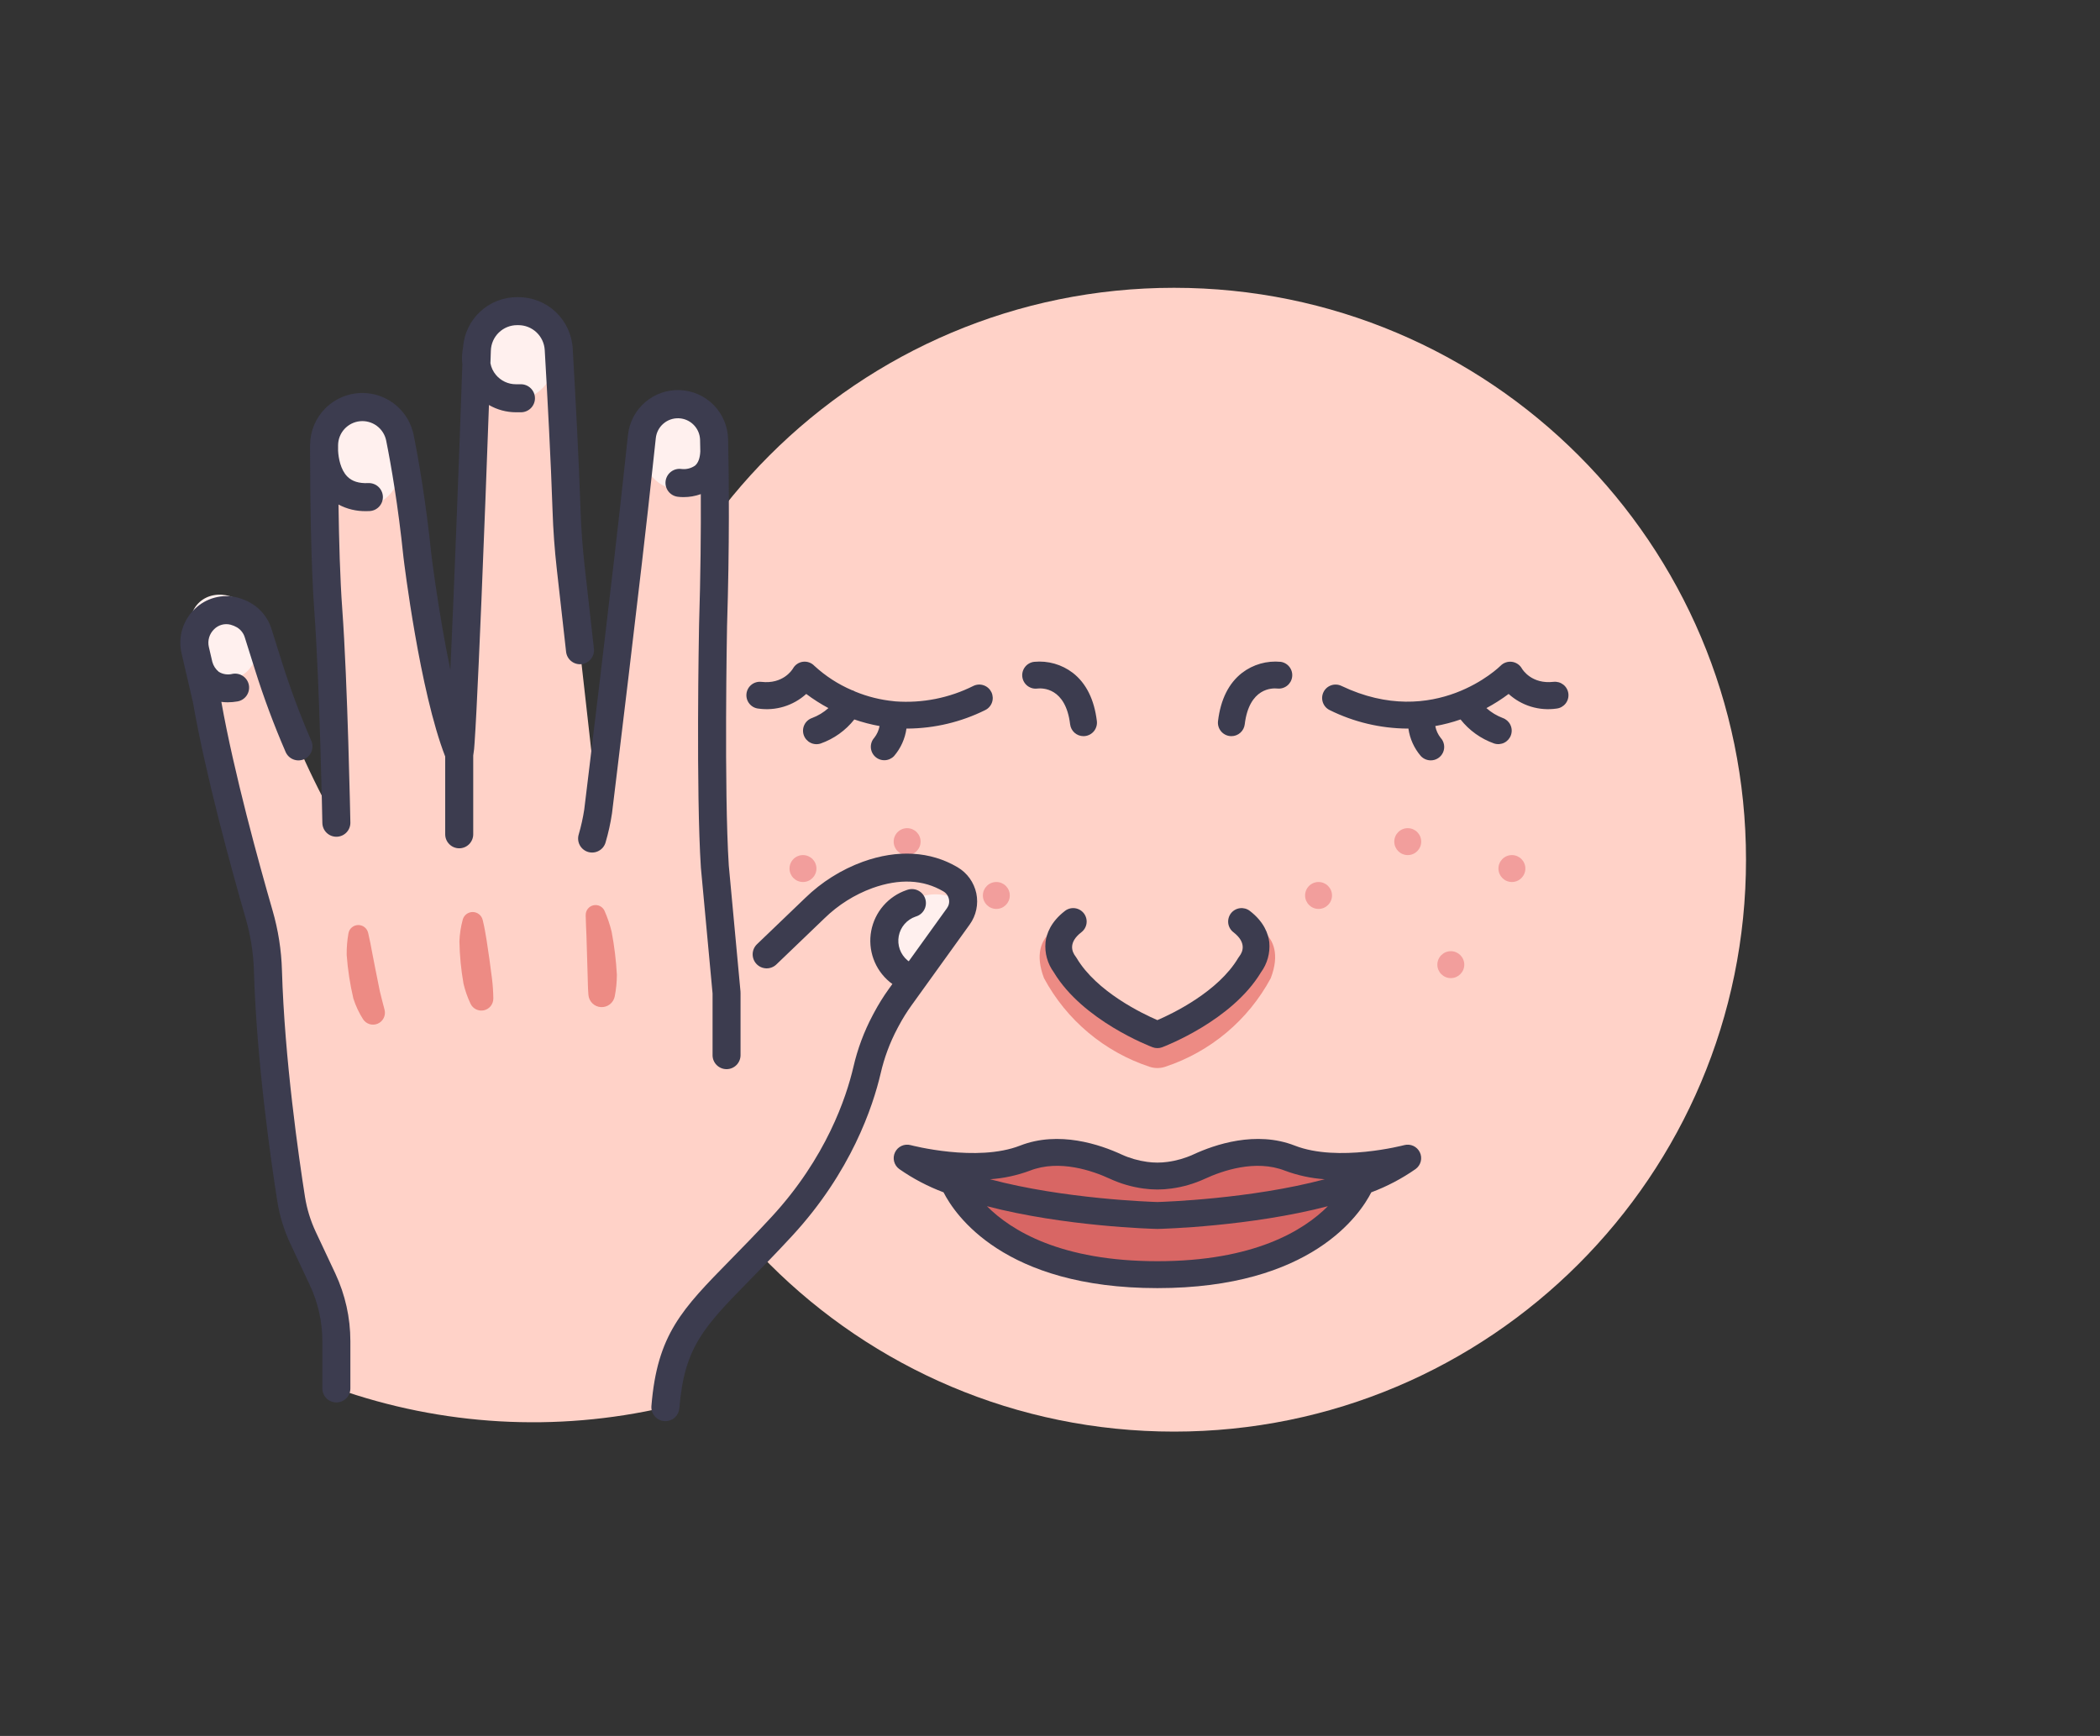 <svg width="127" height="105" viewBox="0 0 127 105" fill="none" xmlns="http://www.w3.org/2000/svg">
<rect x="0" y="0" width="127" height="105" fill="#333333" stroke="none"/>
<g clip-path="url(#clip0_638_264)">
<path d="M71 86.592C90.105 86.592 105.592 71.105 105.592 52C105.592 32.896 90.105 17.408 71 17.408C51.896 17.408 36.408 32.896 36.408 52C36.408 71.105 51.896 86.592 71 86.592Z" fill="#FFD2C8"/>
<path d="M69.996 73.52L57.662 71.481C57.662 71.481 59.754 77.1 69.996 77.1C80.237 77.1 82.329 71.481 82.329 71.481L69.996 73.52Z" fill="#D86664"/>
<path d="M78.005 70.051C75.927 69.238 73.645 70.044 72.517 70.566C71.949 70.826 71.344 71.001 70.724 71.085C70.241 71.153 69.751 71.153 69.267 71.085C68.647 71.001 68.043 70.826 67.474 70.566C66.347 70.044 64.065 69.238 61.986 70.051C60.035 70.815 57.484 70.551 56.023 70.297C55.974 70.289 55.924 70.298 55.881 70.324C55.838 70.349 55.806 70.389 55.789 70.435C55.773 70.482 55.773 70.533 55.791 70.58C55.808 70.626 55.841 70.665 55.884 70.69C60.736 73.302 69.996 73.52 69.996 73.52C69.996 73.52 79.256 73.302 84.108 70.69C84.151 70.665 84.184 70.626 84.201 70.58C84.219 70.533 84.219 70.482 84.203 70.435C84.186 70.388 84.153 70.349 84.111 70.324C84.068 70.298 84.018 70.289 83.969 70.297C82.508 70.551 79.958 70.815 78.005 70.051Z" fill="#D86664"/>
<path d="M48.561 53.349C49.011 53.349 49.375 52.984 49.375 52.535C49.375 52.085 49.011 51.721 48.561 51.721C48.111 51.721 47.747 52.085 47.747 52.535C47.747 52.984 48.111 53.349 48.561 53.349Z" fill="#F29E9C"/>
<path d="M52.255 59.162C52.705 59.162 53.069 58.798 53.069 58.348C53.069 57.899 52.705 57.534 52.255 57.534C51.806 57.534 51.441 57.899 51.441 58.348C51.441 58.798 51.806 59.162 52.255 59.162Z" fill="#F29E9C"/>
<path d="M54.86 51.721C55.309 51.721 55.674 51.356 55.674 50.907C55.674 50.457 55.309 50.093 54.86 50.093C54.41 50.093 54.046 50.457 54.046 50.907C54.046 51.356 54.41 51.721 54.86 51.721Z" fill="#F29E9C"/>
<path d="M60.255 54.977C60.705 54.977 61.069 54.612 61.069 54.163C61.069 53.713 60.705 53.349 60.255 53.349C59.806 53.349 59.441 53.713 59.441 54.163C59.441 54.612 59.806 54.977 60.255 54.977Z" fill="#F29E9C"/>
<path d="M91.434 53.349C91.884 53.349 92.248 52.984 92.248 52.535C92.248 52.085 91.884 51.721 91.434 51.721C90.985 51.721 90.62 52.085 90.62 52.535C90.62 52.984 90.985 53.349 91.434 53.349Z" fill="#F29E9C"/>
<path d="M87.74 59.162C88.189 59.162 88.554 58.798 88.554 58.348C88.554 57.899 88.189 57.534 87.74 57.534C87.29 57.534 86.926 57.899 86.926 58.348C86.926 58.798 87.29 59.162 87.74 59.162Z" fill="#F29E9C"/>
<path d="M85.135 51.721C85.585 51.721 85.949 51.356 85.949 50.907C85.949 50.457 85.585 50.093 85.135 50.093C84.686 50.093 84.321 50.457 84.321 50.907C84.321 51.356 84.686 51.721 85.135 51.721Z" fill="#F29E9C"/>
<path d="M79.741 54.977C80.19 54.977 80.555 54.612 80.555 54.163C80.555 53.713 80.19 53.349 79.741 53.349C79.291 53.349 78.927 53.713 78.927 54.163C78.927 54.612 79.291 54.977 79.741 54.977Z" fill="#F29E9C"/>
<path d="M76.452 56.377C76.393 56.325 76.318 56.294 76.239 56.288C76.16 56.283 76.082 56.304 76.016 56.349C75.951 56.393 75.902 56.458 75.877 56.533C75.853 56.608 75.853 56.689 75.88 56.763C75.959 57.033 75.974 57.318 75.923 57.594C75.871 57.87 75.756 58.131 75.585 58.354C74.725 59.809 73.199 60.778 71.959 61.366C71.345 61.657 70.674 61.808 69.995 61.808C69.316 61.808 68.645 61.657 68.031 61.366C66.791 60.778 65.265 59.809 64.405 58.354C64.234 58.131 64.118 57.87 64.067 57.594C64.016 57.318 64.03 57.033 64.11 56.763C64.136 56.689 64.138 56.608 64.113 56.532C64.088 56.457 64.039 56.392 63.974 56.348C63.908 56.304 63.83 56.283 63.751 56.288C63.672 56.293 63.597 56.325 63.538 56.377C62.983 56.866 62.588 57.714 63.136 59.163C64.499 61.702 66.784 63.621 69.521 64.525C69.828 64.627 70.159 64.627 70.466 64.525C73.203 63.621 75.489 61.702 76.852 59.163C77.402 57.714 77.006 56.866 76.452 56.377Z" fill="#ED8B84"/>
<path d="M82.931 72.119C83.88 71.764 84.781 71.29 85.612 70.709C85.766 70.597 85.875 70.434 85.922 70.25C85.968 70.066 85.949 69.871 85.867 69.7C85.785 69.528 85.646 69.391 85.473 69.311C85.301 69.232 85.106 69.215 84.922 69.264C84.882 69.275 80.915 70.315 78.303 69.293C75.956 68.374 73.457 69.233 72.176 69.826C71.68 70.053 71.153 70.206 70.613 70.278C70.204 70.335 69.789 70.335 69.38 70.278C68.84 70.205 68.313 70.053 67.818 69.826C66.537 69.234 64.038 68.375 61.691 69.293C59.078 70.315 55.111 69.275 55.072 69.264C54.888 69.215 54.693 69.232 54.521 69.311C54.348 69.391 54.209 69.528 54.127 69.7C54.045 69.871 54.025 70.066 54.072 70.25C54.118 70.434 54.228 70.597 54.382 70.709C55.212 71.29 56.112 71.763 57.062 72.119C57.733 73.441 60.692 77.913 69.997 77.913C79.302 77.913 82.26 73.441 82.931 72.119ZM62.283 70.809C64.067 70.11 66.088 70.819 67.133 71.303C67.774 71.598 68.456 71.796 69.155 71.89C69.713 71.968 70.279 71.968 70.837 71.89C71.537 71.796 72.218 71.598 72.86 71.303C73.905 70.819 75.925 70.111 77.709 70.809C78.482 71.097 79.293 71.272 80.116 71.328C75.652 72.521 70.361 72.695 69.996 72.705C69.63 72.694 64.339 72.522 59.874 71.328C60.698 71.272 61.509 71.097 62.283 70.809H62.283ZM59.688 72.959C64.391 74.183 69.664 74.326 69.977 74.333H70.016C70.329 74.326 75.602 74.183 80.305 72.959C78.838 74.432 75.835 76.285 69.997 76.285C64.158 76.285 61.153 74.432 59.687 72.959H59.688ZM65.106 57.94C65.088 57.907 65.066 57.877 65.043 57.848C64.829 57.569 64.591 57.008 65.399 56.386C65.57 56.255 65.682 56.061 65.71 55.847C65.738 55.633 65.68 55.416 65.548 55.245C65.416 55.074 65.222 54.962 65.008 54.934C64.794 54.906 64.578 54.965 64.407 55.096C63.537 55.765 63.286 56.495 63.23 56.99C63.168 57.638 63.346 58.285 63.729 58.809C65.487 61.732 69.537 63.28 69.709 63.345C69.893 63.414 70.097 63.414 70.282 63.345C70.454 63.28 74.504 61.732 76.261 58.809C76.644 58.285 76.822 57.638 76.761 56.99C76.704 56.495 76.454 55.765 75.584 55.096C75.499 55.031 75.402 54.983 75.299 54.955C75.196 54.928 75.088 54.92 74.982 54.934C74.876 54.948 74.774 54.983 74.681 55.036C74.589 55.089 74.507 55.16 74.442 55.245C74.377 55.33 74.329 55.427 74.302 55.53C74.274 55.633 74.267 55.741 74.28 55.847C74.294 55.953 74.329 56.055 74.382 56.147C74.436 56.24 74.507 56.321 74.591 56.386C75.399 57.008 75.161 57.569 74.955 57.838C74.929 57.87 74.905 57.904 74.884 57.94C73.673 59.989 70.895 61.316 69.995 61.703C69.096 61.315 66.317 59.989 65.106 57.94ZM45.859 42.859C46.378 42.934 46.907 42.894 47.407 42.741C47.908 42.588 48.37 42.326 48.758 41.974C49.183 42.293 49.632 42.579 50.1 42.83C49.811 43.089 49.476 43.292 49.113 43.428C48.91 43.498 48.742 43.646 48.647 43.839C48.552 44.032 48.538 44.255 48.606 44.458C48.675 44.662 48.822 44.83 49.014 44.926C49.206 45.023 49.429 45.039 49.633 44.971C50.434 44.688 51.139 44.184 51.666 43.517C52.164 43.69 52.675 43.823 53.193 43.916C53.145 44.174 53.036 44.417 52.874 44.624C52.731 44.783 52.656 44.992 52.665 45.205C52.675 45.419 52.768 45.62 52.924 45.765C53.081 45.911 53.288 45.989 53.502 45.983C53.715 45.977 53.918 45.887 54.066 45.733C54.472 45.262 54.734 44.683 54.819 44.067C54.846 44.067 54.873 44.069 54.9 44.069C56.522 44.055 58.12 43.674 59.574 42.954C59.671 42.908 59.757 42.844 59.828 42.764C59.9 42.685 59.955 42.592 59.991 42.491C60.026 42.39 60.042 42.284 60.036 42.177C60.03 42.07 60.004 41.966 59.958 41.869C59.911 41.773 59.847 41.686 59.767 41.615C59.688 41.544 59.595 41.488 59.494 41.453C59.394 41.417 59.287 41.402 59.18 41.407C59.073 41.413 58.969 41.44 58.872 41.486C57.413 42.219 55.783 42.543 54.154 42.424C54.123 42.418 54.091 42.415 54.059 42.413C53.254 42.335 52.466 42.139 51.718 41.831C51.679 41.806 51.637 41.785 51.594 41.767C51.571 41.758 51.548 41.755 51.525 41.748C50.685 41.388 49.913 40.887 49.243 40.267C49.155 40.176 49.048 40.107 48.929 40.066C48.811 40.024 48.684 40.011 48.559 40.027C48.434 40.043 48.315 40.088 48.211 40.158C48.106 40.229 48.02 40.322 47.958 40.432C47.9 40.531 47.346 41.392 46.046 41.243C45.939 41.231 45.832 41.239 45.729 41.269C45.626 41.298 45.53 41.347 45.447 41.414C45.363 41.48 45.293 41.563 45.241 41.656C45.189 41.749 45.156 41.852 45.144 41.958C45.132 42.065 45.141 42.172 45.17 42.275C45.199 42.378 45.249 42.474 45.315 42.557C45.381 42.641 45.464 42.711 45.557 42.763C45.651 42.815 45.753 42.848 45.859 42.86V42.859ZM64.879 40.698C64.212 40.189 63.378 39.95 62.543 40.031C62.436 40.043 62.332 40.076 62.238 40.129C62.143 40.181 62.06 40.252 61.994 40.337C61.927 40.422 61.878 40.519 61.849 40.623C61.82 40.727 61.813 40.836 61.826 40.943C61.84 41.05 61.874 41.153 61.928 41.246C61.982 41.34 62.054 41.422 62.14 41.487C62.226 41.553 62.324 41.6 62.428 41.628C62.532 41.655 62.641 41.661 62.748 41.646C63.03 41.616 64.448 41.58 64.717 43.81C64.741 44.008 64.836 44.19 64.985 44.322C65.134 44.454 65.326 44.527 65.524 44.527C65.557 44.527 65.59 44.525 65.623 44.521C65.837 44.495 66.032 44.385 66.166 44.215C66.299 44.045 66.359 43.83 66.334 43.615C66.175 42.305 65.685 41.323 64.879 40.698ZM80.421 42.954C81.875 43.674 83.473 44.055 85.095 44.069C85.122 44.069 85.148 44.067 85.175 44.067C85.261 44.683 85.523 45.262 85.929 45.733C86.006 45.815 86.099 45.88 86.202 45.924C86.305 45.968 86.416 45.991 86.529 45.991C86.687 45.991 86.841 45.945 86.974 45.858C87.106 45.771 87.21 45.648 87.273 45.503C87.336 45.358 87.355 45.197 87.328 45.042C87.301 44.886 87.23 44.741 87.122 44.626C86.959 44.419 86.849 44.175 86.801 43.916C87.32 43.823 87.83 43.69 88.328 43.517C88.855 44.184 89.56 44.688 90.361 44.971C90.564 45.036 90.785 45.018 90.976 44.922C91.166 44.825 91.311 44.658 91.379 44.456C91.448 44.253 91.434 44.032 91.34 43.84C91.247 43.648 91.082 43.5 90.881 43.429C90.518 43.292 90.183 43.089 89.893 42.83C90.361 42.579 90.81 42.293 91.236 41.974C91.624 42.326 92.085 42.588 92.586 42.741C93.087 42.894 93.616 42.934 94.134 42.859C94.241 42.847 94.343 42.814 94.437 42.762C94.53 42.71 94.612 42.641 94.679 42.557C94.745 42.473 94.795 42.377 94.824 42.274C94.853 42.172 94.862 42.064 94.85 41.958C94.838 41.852 94.805 41.749 94.753 41.656C94.701 41.562 94.631 41.48 94.547 41.413C94.463 41.347 94.368 41.298 94.265 41.268C94.162 41.239 94.054 41.23 93.948 41.242C92.648 41.391 92.094 40.53 92.041 40.441C91.979 40.331 91.893 40.236 91.788 40.165C91.684 40.094 91.564 40.048 91.439 40.031C91.314 40.014 91.187 40.027 91.067 40.068C90.948 40.108 90.84 40.176 90.751 40.266C90.712 40.306 86.781 44.189 81.122 41.486C80.927 41.393 80.703 41.381 80.5 41.453C80.296 41.525 80.13 41.674 80.037 41.869C79.944 42.064 79.932 42.288 80.004 42.491C80.075 42.695 80.225 42.861 80.42 42.954H80.421ZM74.47 44.527C74.669 44.527 74.861 44.454 75.01 44.322C75.158 44.19 75.254 44.008 75.277 43.81C75.546 41.584 76.959 41.616 77.245 41.646C77.457 41.67 77.671 41.609 77.839 41.477C78.007 41.346 78.117 41.153 78.144 40.94C78.171 40.728 78.114 40.514 77.984 40.344C77.855 40.174 77.663 40.061 77.452 40.031C76.617 39.95 75.782 40.188 75.116 40.698C74.309 41.323 73.819 42.305 73.661 43.615C73.635 43.83 73.696 44.045 73.829 44.215C73.962 44.385 74.157 44.495 74.372 44.521C74.404 44.525 74.437 44.527 74.47 44.527Z" fill="#3C3C4F"/>
<path d="M49.276 54.932L43.939 60.052L43.231 52.423C42.932 47.815 43.123 37.843 43.123 37.843C43.278 32.881 43.236 28.867 43.186 26.59C43.173 26.034 42.949 25.503 42.559 25.105C42.168 24.708 41.641 24.475 41.085 24.453C40.53 24.431 39.988 24.62 39.568 24.982C39.147 25.345 38.88 25.853 38.82 26.404L38.633 28.127C37.98 34.332 36.173 49.079 36.173 49.079L34.513 34.32C34.384 33.172 34.301 32.02 34.262 30.865C34.161 27.79 33.935 23.657 33.788 21.119C33.752 20.497 33.479 19.913 33.026 19.485C32.573 19.057 31.973 18.819 31.35 18.819H31.279C30.646 18.819 30.037 19.065 29.582 19.505C29.126 19.945 28.86 20.545 28.838 21.177C28.571 29.079 27.92 45.923 27.772 45.6C26.221 41.763 25.242 33.597 25.242 33.597C24.92 30.472 24.495 28.02 24.184 26.473C24.079 25.948 23.795 25.477 23.381 25.138C22.968 24.8 22.449 24.615 21.915 24.616C21.61 24.615 21.309 24.675 21.028 24.792C20.747 24.908 20.492 25.079 20.277 25.294C20.061 25.509 19.891 25.764 19.775 26.045C19.658 26.326 19.599 26.628 19.599 26.932C19.6 29.596 19.638 33.977 19.853 36.891C20.18 41.327 20.343 49.764 20.343 49.764L20.136 49.389C18.536 46.489 17.229 43.437 16.235 40.278L15.615 38.306C15.476 37.848 15.171 37.459 14.759 37.214C14.572 37.105 14.371 37.022 14.162 36.966C12.756 36.598 11.477 37.909 11.806 39.325L12.505 42.334C13.274 46.771 14.857 52.495 15.671 55.31C15.991 56.417 16.171 57.559 16.205 58.71C16.362 64.09 17.208 69.989 17.606 72.511C17.734 73.328 17.978 74.123 18.33 74.871L19.512 77.39C20.059 78.555 20.343 79.826 20.343 81.113V83.982C26.732 86.246 33.635 86.64 40.24 85.116C40.651 80.074 42.654 79.196 47.287 74.178C50.716 70.463 51.985 66.668 52.437 64.725C52.669 63.714 53.032 62.738 53.517 61.821L53.615 61.638C53.859 61.18 54.133 60.74 54.435 60.32L55.156 59.319L57.797 55.374C57.962 55.123 58.111 54.864 58.246 54.596C58.258 54.313 58.193 54.033 58.058 53.784C57.923 53.536 57.722 53.329 57.479 53.186C55.745 52.164 53.901 52.408 52.475 52.919C51.279 53.358 50.189 54.043 49.276 54.932Z" fill="#FFD2C8"/>
<path d="M58.245 54.595C58.008 54.441 57.751 54.319 57.482 54.232C57.071 54.103 56.637 54.065 56.21 54.118C55.782 54.171 55.371 54.315 55.004 54.541C54.637 54.766 54.323 55.068 54.082 55.425C53.841 55.782 53.68 56.187 53.609 56.612C53.482 57.402 53.668 58.186 54.338 58.738C54.597 58.95 54.87 59.144 55.156 59.318L57.957 55.425C58.132 55.182 58.232 54.894 58.245 54.595ZM15.294 37.514C15.172 37.033 14.881 36.612 14.473 36.328C14.297 36.211 14.104 36.121 13.902 36.06C12.556 35.66 11.131 36.594 11.563 38.55L11.801 39.379L11.85 39.62C11.987 40.154 12.466 41.376 13.956 41.082C14.032 41.074 14.107 41.059 14.18 41.039C15.237 40.768 15.846 39.503 15.521 38.331L15.294 37.514ZM22.294 30.591C22.294 30.591 22.334 30.588 22.404 30.576C23.67 30.353 24.517 28.858 24.284 27.316C24.234 26.985 24.186 26.677 24.139 26.393C23.94 25.165 23.116 24.195 22.098 24.098C20.772 23.971 19.665 25.252 19.665 26.851V27.247C19.7 28.234 20.012 30.715 22.294 30.591ZM32.58 23.681C33.346 23.087 33.763 22.008 33.71 20.907L33.701 20.703C33.629 19.191 32.597 18.01 31.35 18.01H31.282C30.011 18.01 28.97 19.23 28.927 20.77L28.899 21.774C29.062 23.11 30.021 24.179 31.208 24.179H31.499C31.896 24.109 32.268 23.938 32.58 23.681ZM41.092 29.643C41.092 29.643 43.146 30.024 43.236 27.261C43.232 26.938 43.227 26.628 43.221 26.346C43.195 24.889 42.258 23.711 41.081 23.653C39.909 23.595 38.901 24.669 38.775 26.112L38.721 26.722C38.683 27.118 38.732 27.518 38.866 27.893C38.999 28.269 39.213 28.61 39.493 28.894C39.91 29.34 40.483 29.608 41.092 29.643Z" fill="#FFF0EE"/>
<path d="M22.27 56.45C22.362 56.831 22.438 57.24 22.51 57.631C22.51 57.631 22.886 59.568 22.968 59.943C23.056 60.313 23.152 60.673 23.245 61.032L23.257 61.078C23.299 61.243 23.281 61.417 23.207 61.571C23.133 61.724 23.006 61.846 22.85 61.915C22.695 61.984 22.519 61.995 22.356 61.947C22.192 61.899 22.051 61.795 21.958 61.652C21.708 61.26 21.51 60.836 21.369 60.392C21.167 59.53 21.032 58.654 20.967 57.772C20.96 57.329 20.995 56.886 21.073 56.45C21.098 56.313 21.169 56.189 21.274 56.099C21.38 56.008 21.514 55.956 21.653 55.952C21.792 55.948 21.928 55.992 22.039 56.076C22.15 56.161 22.228 56.281 22.261 56.416L22.27 56.45ZM29.204 55.699C29.294 56.06 29.362 56.467 29.425 56.85C29.493 57.239 29.71 58.794 29.753 59.187C29.802 59.583 29.829 59.982 29.834 60.382V60.405C29.833 60.568 29.777 60.727 29.675 60.855C29.573 60.982 29.43 61.072 29.271 61.108C29.111 61.144 28.944 61.125 28.797 61.054C28.649 60.983 28.53 60.865 28.459 60.717C28.273 60.327 28.13 59.918 28.031 59.498C27.881 58.651 27.799 57.793 27.784 56.933C27.801 56.488 27.869 56.047 27.987 55.617C28.024 55.486 28.104 55.37 28.213 55.288C28.323 55.206 28.457 55.163 28.594 55.165C28.731 55.167 28.863 55.214 28.971 55.299C29.078 55.384 29.155 55.502 29.188 55.635L29.204 55.699ZM36.561 55.095C36.741 55.502 36.884 55.924 36.989 56.356C37.152 57.213 37.258 58.081 37.306 58.953C37.305 59.394 37.262 59.833 37.177 60.266C37.14 60.457 37.035 60.628 36.882 60.747C36.728 60.867 36.536 60.926 36.342 60.916C36.148 60.905 35.964 60.824 35.825 60.688C35.686 60.552 35.601 60.37 35.585 60.176L35.583 60.143C35.551 59.747 35.55 59.356 35.537 58.962C35.537 58.962 35.481 56.984 35.466 56.584C35.45 56.189 35.428 55.774 35.421 55.393V55.349C35.419 55.212 35.464 55.078 35.549 54.97C35.634 54.862 35.754 54.787 35.888 54.757C36.022 54.728 36.162 54.745 36.285 54.806C36.407 54.868 36.505 54.97 36.562 55.095L36.561 55.095Z" fill="#ED8B84"/>
<path d="M20.342 84.828C20.567 84.828 20.782 84.739 20.941 84.58C21.1 84.421 21.189 84.206 21.189 83.981V81.112C21.188 79.701 20.877 78.308 20.279 77.029L19.096 74.511C18.779 73.835 18.558 73.118 18.442 72.38C18.077 70.058 17.209 64.075 17.051 58.685C17.015 57.463 16.825 56.25 16.485 55.076C15.651 52.19 14.155 46.764 13.386 42.453C13.512 42.47 13.639 42.479 13.767 42.479C13.967 42.479 14.166 42.461 14.363 42.426C14.584 42.388 14.781 42.263 14.911 42.079C15.04 41.895 15.091 41.668 15.053 41.447C15.014 41.225 14.889 41.028 14.705 40.899C14.522 40.77 14.294 40.719 14.073 40.757C13.932 40.795 13.786 40.803 13.642 40.783C13.498 40.763 13.36 40.714 13.235 40.639C13.043 40.483 12.905 40.271 12.84 40.033L12.631 39.133C12.586 38.942 12.592 38.742 12.648 38.553C12.704 38.364 12.809 38.194 12.951 38.057C13.079 37.929 13.238 37.837 13.412 37.789C13.587 37.742 13.771 37.74 13.946 37.786C14.082 37.822 14.212 37.877 14.334 37.948C14.562 38.086 14.731 38.304 14.806 38.56L15.427 40.532C15.954 42.209 16.569 43.856 17.267 45.469C17.31 45.573 17.373 45.667 17.453 45.747C17.533 45.826 17.627 45.889 17.732 45.931C17.836 45.973 17.948 45.994 18.06 45.993C18.173 45.992 18.284 45.968 18.387 45.923C18.49 45.879 18.583 45.814 18.661 45.733C18.739 45.651 18.8 45.555 18.841 45.45C18.881 45.345 18.9 45.233 18.897 45.121C18.893 45.008 18.868 44.898 18.821 44.795C18.146 43.237 17.552 41.644 17.042 40.024L16.422 38.052C16.22 37.392 15.778 36.831 15.182 36.482C14.929 36.334 14.658 36.222 14.375 36.147C13.918 36.027 13.437 36.028 12.98 36.15C12.523 36.272 12.106 36.51 11.769 36.843C11.417 37.181 11.159 37.606 11.02 38.075C10.882 38.544 10.868 39.041 10.98 39.516L11.137 40.192C11.147 40.247 11.165 40.337 11.197 40.452L11.673 42.503C12.443 46.93 13.998 52.573 14.857 55.546C15.157 56.584 15.325 57.655 15.357 58.735C15.518 64.222 16.397 70.289 16.768 72.643C16.909 73.539 17.177 74.411 17.562 75.232L18.745 77.75C19.237 78.802 19.494 79.95 19.495 81.112V83.981C19.495 84.206 19.584 84.421 19.743 84.58C19.902 84.739 20.118 84.828 20.342 84.828ZM31.279 19.667H31.35C31.757 19.667 32.149 19.823 32.445 20.102C32.741 20.381 32.919 20.763 32.943 21.169C33.105 23.96 33.318 27.914 33.416 30.893C33.454 32.055 33.54 33.24 33.672 34.415L34.235 39.425C34.26 39.649 34.373 39.852 34.548 39.992C34.724 40.133 34.948 40.197 35.171 40.172C35.394 40.147 35.598 40.034 35.738 39.859C35.878 39.683 35.943 39.459 35.918 39.236L35.355 34.226C35.228 33.095 35.145 31.955 35.109 30.838C35.011 27.841 34.796 23.872 34.634 21.071C34.585 20.233 34.217 19.446 33.607 18.87C32.997 18.294 32.19 17.973 31.35 17.973H31.279C30.444 17.97 29.639 18.286 29.029 18.858C28.419 19.429 28.052 20.212 28.001 21.047L27.993 21.086C27.934 21.405 27.923 21.732 27.961 22.055C27.758 27.959 27.462 35.604 27.237 40.519C26.517 37.073 26.089 33.555 26.084 33.511C25.756 30.332 25.322 27.839 25.015 26.307C24.901 25.747 24.638 25.227 24.253 24.804C23.868 24.381 23.376 24.071 22.828 23.905C22.281 23.74 21.699 23.726 21.144 23.865C20.589 24.005 20.083 24.291 19.678 24.696C19.099 25.272 18.768 26.052 18.755 26.869C18.755 26.871 18.755 26.873 18.754 26.875C18.746 27.023 18.745 27.171 18.752 27.318C18.757 29.843 18.799 34.105 19.008 36.953C19.329 41.316 19.495 49.697 19.495 49.781C19.5 50.003 19.591 50.214 19.749 50.369C19.907 50.524 20.12 50.611 20.342 50.611H20.359C20.584 50.607 20.797 50.514 20.953 50.352C21.109 50.19 21.194 49.973 21.189 49.748C21.188 49.663 21.022 41.237 20.698 36.829C20.565 35.033 20.501 32.653 20.471 30.517C20.984 30.791 21.558 30.928 22.14 30.917C22.205 30.917 22.272 30.916 22.34 30.913C22.451 30.909 22.561 30.883 22.663 30.836C22.764 30.789 22.855 30.723 22.931 30.641C23.007 30.558 23.066 30.462 23.104 30.357C23.142 30.252 23.16 30.141 23.155 30.029C23.15 29.918 23.123 29.808 23.075 29.707C23.028 29.606 22.961 29.515 22.878 29.44C22.796 29.364 22.699 29.306 22.593 29.269C22.488 29.231 22.377 29.215 22.265 29.221C21.704 29.245 21.291 29.115 21.003 28.823C20.593 28.407 20.47 27.704 20.446 27.265V26.932C20.448 26.569 20.584 26.22 20.828 25.952C21.073 25.683 21.407 25.515 21.768 25.478C22.129 25.442 22.491 25.541 22.783 25.755C23.076 25.97 23.279 26.285 23.353 26.64C23.653 28.136 24.077 30.572 24.399 33.699C24.439 34.032 25.386 41.808 26.924 45.758V50.463C26.924 50.687 27.014 50.903 27.173 51.062C27.331 51.221 27.547 51.31 27.772 51.31C27.996 51.31 28.212 51.221 28.37 51.062C28.529 50.903 28.619 50.687 28.619 50.463V45.698C28.662 45.443 28.689 45.185 28.701 44.926C28.733 44.467 28.772 43.791 28.817 42.918C28.898 41.344 28.997 39.133 29.114 36.347C29.278 32.395 29.444 28.008 29.57 24.497C30.067 24.784 30.63 24.936 31.204 24.937H31.505C31.729 24.937 31.945 24.847 32.103 24.689C32.262 24.53 32.352 24.314 32.352 24.09C32.352 23.865 32.262 23.649 32.103 23.491C31.945 23.332 31.729 23.242 31.505 23.242H31.204C30.971 23.243 30.742 23.192 30.532 23.093C30.321 22.994 30.136 22.85 29.988 22.671C29.82 22.469 29.707 22.227 29.659 21.97L29.685 21.207C29.698 20.793 29.871 20.401 30.169 20.113C30.467 19.825 30.865 19.665 31.279 19.667ZM59.044 54.033C58.974 53.705 58.837 53.396 58.642 53.124C58.447 52.853 58.197 52.625 57.909 52.455C56.264 51.485 54.286 51.37 52.19 52.121C50.88 52.598 49.687 53.348 48.689 54.321L45.779 57.113C45.617 57.269 45.523 57.483 45.518 57.707C45.514 57.932 45.598 58.149 45.754 58.311C45.909 58.473 46.123 58.567 46.348 58.572C46.572 58.576 46.79 58.492 46.952 58.336L49.862 55.543C50.689 54.736 51.677 54.113 52.762 53.716C54.392 53.132 55.835 53.199 57.05 53.915C57.136 53.965 57.21 54.032 57.268 54.112C57.326 54.192 57.366 54.284 57.386 54.381C57.407 54.475 57.407 54.573 57.387 54.667C57.367 54.761 57.327 54.851 57.271 54.929L54.957 58.145C54.931 58.123 54.902 58.104 54.877 58.084C54.668 57.908 54.509 57.68 54.417 57.423C54.325 57.166 54.303 56.889 54.353 56.62C54.403 56.351 54.523 56.101 54.701 55.894C54.88 55.687 55.11 55.532 55.368 55.443L55.402 55.432C55.615 55.365 55.793 55.217 55.898 55.02C56.002 54.822 56.024 54.592 55.96 54.378C55.895 54.165 55.749 53.985 55.553 53.879C55.356 53.772 55.126 53.748 54.912 53.81C54.912 53.81 54.885 53.818 54.832 53.836C54.287 54.02 53.8 54.347 53.423 54.782C53.046 55.217 52.792 55.745 52.687 56.311C52.582 56.877 52.629 57.461 52.825 58.002C53.021 58.544 53.357 59.023 53.8 59.391C53.853 59.435 53.912 59.476 53.968 59.518L53.748 59.823C53.423 60.275 53.13 60.747 52.868 61.237L52.77 61.421C52.25 62.403 51.861 63.449 51.612 64.531C51.18 66.385 49.963 70.028 46.664 73.602C45.74 74.603 44.919 75.44 44.195 76.179C41.234 79.198 39.748 80.713 39.395 85.045C39.377 85.269 39.448 85.491 39.594 85.662C39.739 85.834 39.947 85.94 40.17 85.958C40.194 85.96 40.217 85.961 40.24 85.961C40.453 85.961 40.657 85.881 40.814 85.737C40.97 85.593 41.066 85.395 41.084 85.183C41.387 81.462 42.563 80.263 45.404 77.365C46.136 76.618 46.967 75.771 47.908 74.751C51.471 70.891 52.792 66.932 53.261 64.916C53.477 63.977 53.814 63.07 54.264 62.218L54.362 62.035C54.588 61.611 54.842 61.203 55.123 60.813L58.645 55.918C58.838 55.648 58.974 55.342 59.042 55.017C59.111 54.693 59.111 54.357 59.044 54.033Z" fill="#3C3C4F"/>
<path d="M43.938 64.669C44.163 64.669 44.379 64.58 44.537 64.421C44.696 64.262 44.785 64.046 44.785 63.822V60.052C44.785 60.039 44.782 60.027 44.782 60.013C44.781 60 44.783 59.988 44.782 59.974L44.075 52.357C43.783 47.832 43.967 37.96 43.969 37.87C44.122 32.997 44.088 29.036 44.033 26.572C44.018 25.799 43.709 25.061 43.169 24.508C42.629 23.955 41.899 23.629 41.127 23.596C40.355 23.562 39.599 23.825 39.014 24.33C38.428 24.835 38.057 25.544 37.977 26.312L37.789 28.038C37.151 34.105 35.384 48.537 35.333 48.964C35.255 49.472 35.144 49.974 35 50.468C34.967 50.574 34.955 50.687 34.966 50.798C34.976 50.909 35.008 51.018 35.061 51.117C35.113 51.215 35.184 51.303 35.271 51.374C35.357 51.445 35.457 51.498 35.564 51.531C35.671 51.563 35.784 51.574 35.895 51.562C36.006 51.551 36.114 51.518 36.212 51.464C36.311 51.411 36.398 51.339 36.468 51.252C36.538 51.165 36.591 51.065 36.622 50.957C36.792 50.38 36.922 49.791 37.011 49.196V49.189C37.011 49.186 37.012 49.184 37.013 49.181C37.031 49.033 38.828 34.358 39.474 28.219L39.661 26.496C39.698 26.157 39.862 25.845 40.12 25.623C40.379 25.401 40.712 25.285 41.053 25.3C41.393 25.314 41.715 25.457 41.954 25.701C42.193 25.944 42.33 26.269 42.338 26.609C42.343 26.826 42.347 27.059 42.352 27.299C42.333 27.71 42.226 28 42.034 28.163C41.794 28.329 41.502 28.402 41.212 28.367C40.99 28.336 40.765 28.394 40.586 28.528C40.406 28.663 40.288 28.863 40.255 29.084C40.223 29.306 40.28 29.532 40.414 29.712C40.548 29.891 40.747 30.011 40.969 30.044C41.091 30.061 41.215 30.069 41.338 30.068C41.694 30.069 42.047 30.008 42.382 29.887C42.393 32.073 42.371 34.766 42.276 37.827C42.268 38.236 42.089 47.886 42.387 52.478C42.387 52.485 42.387 52.493 42.389 52.501L43.093 60.091V63.822C43.092 64.046 43.181 64.261 43.34 64.42C43.499 64.579 43.714 64.669 43.938 64.669Z" fill="#3C3C4F"/>
</g>
<defs>
<clipPath id="clip0_638_264">
<rect width="127" height="105" fill="white"/>
</clipPath>
</defs>
</svg>
